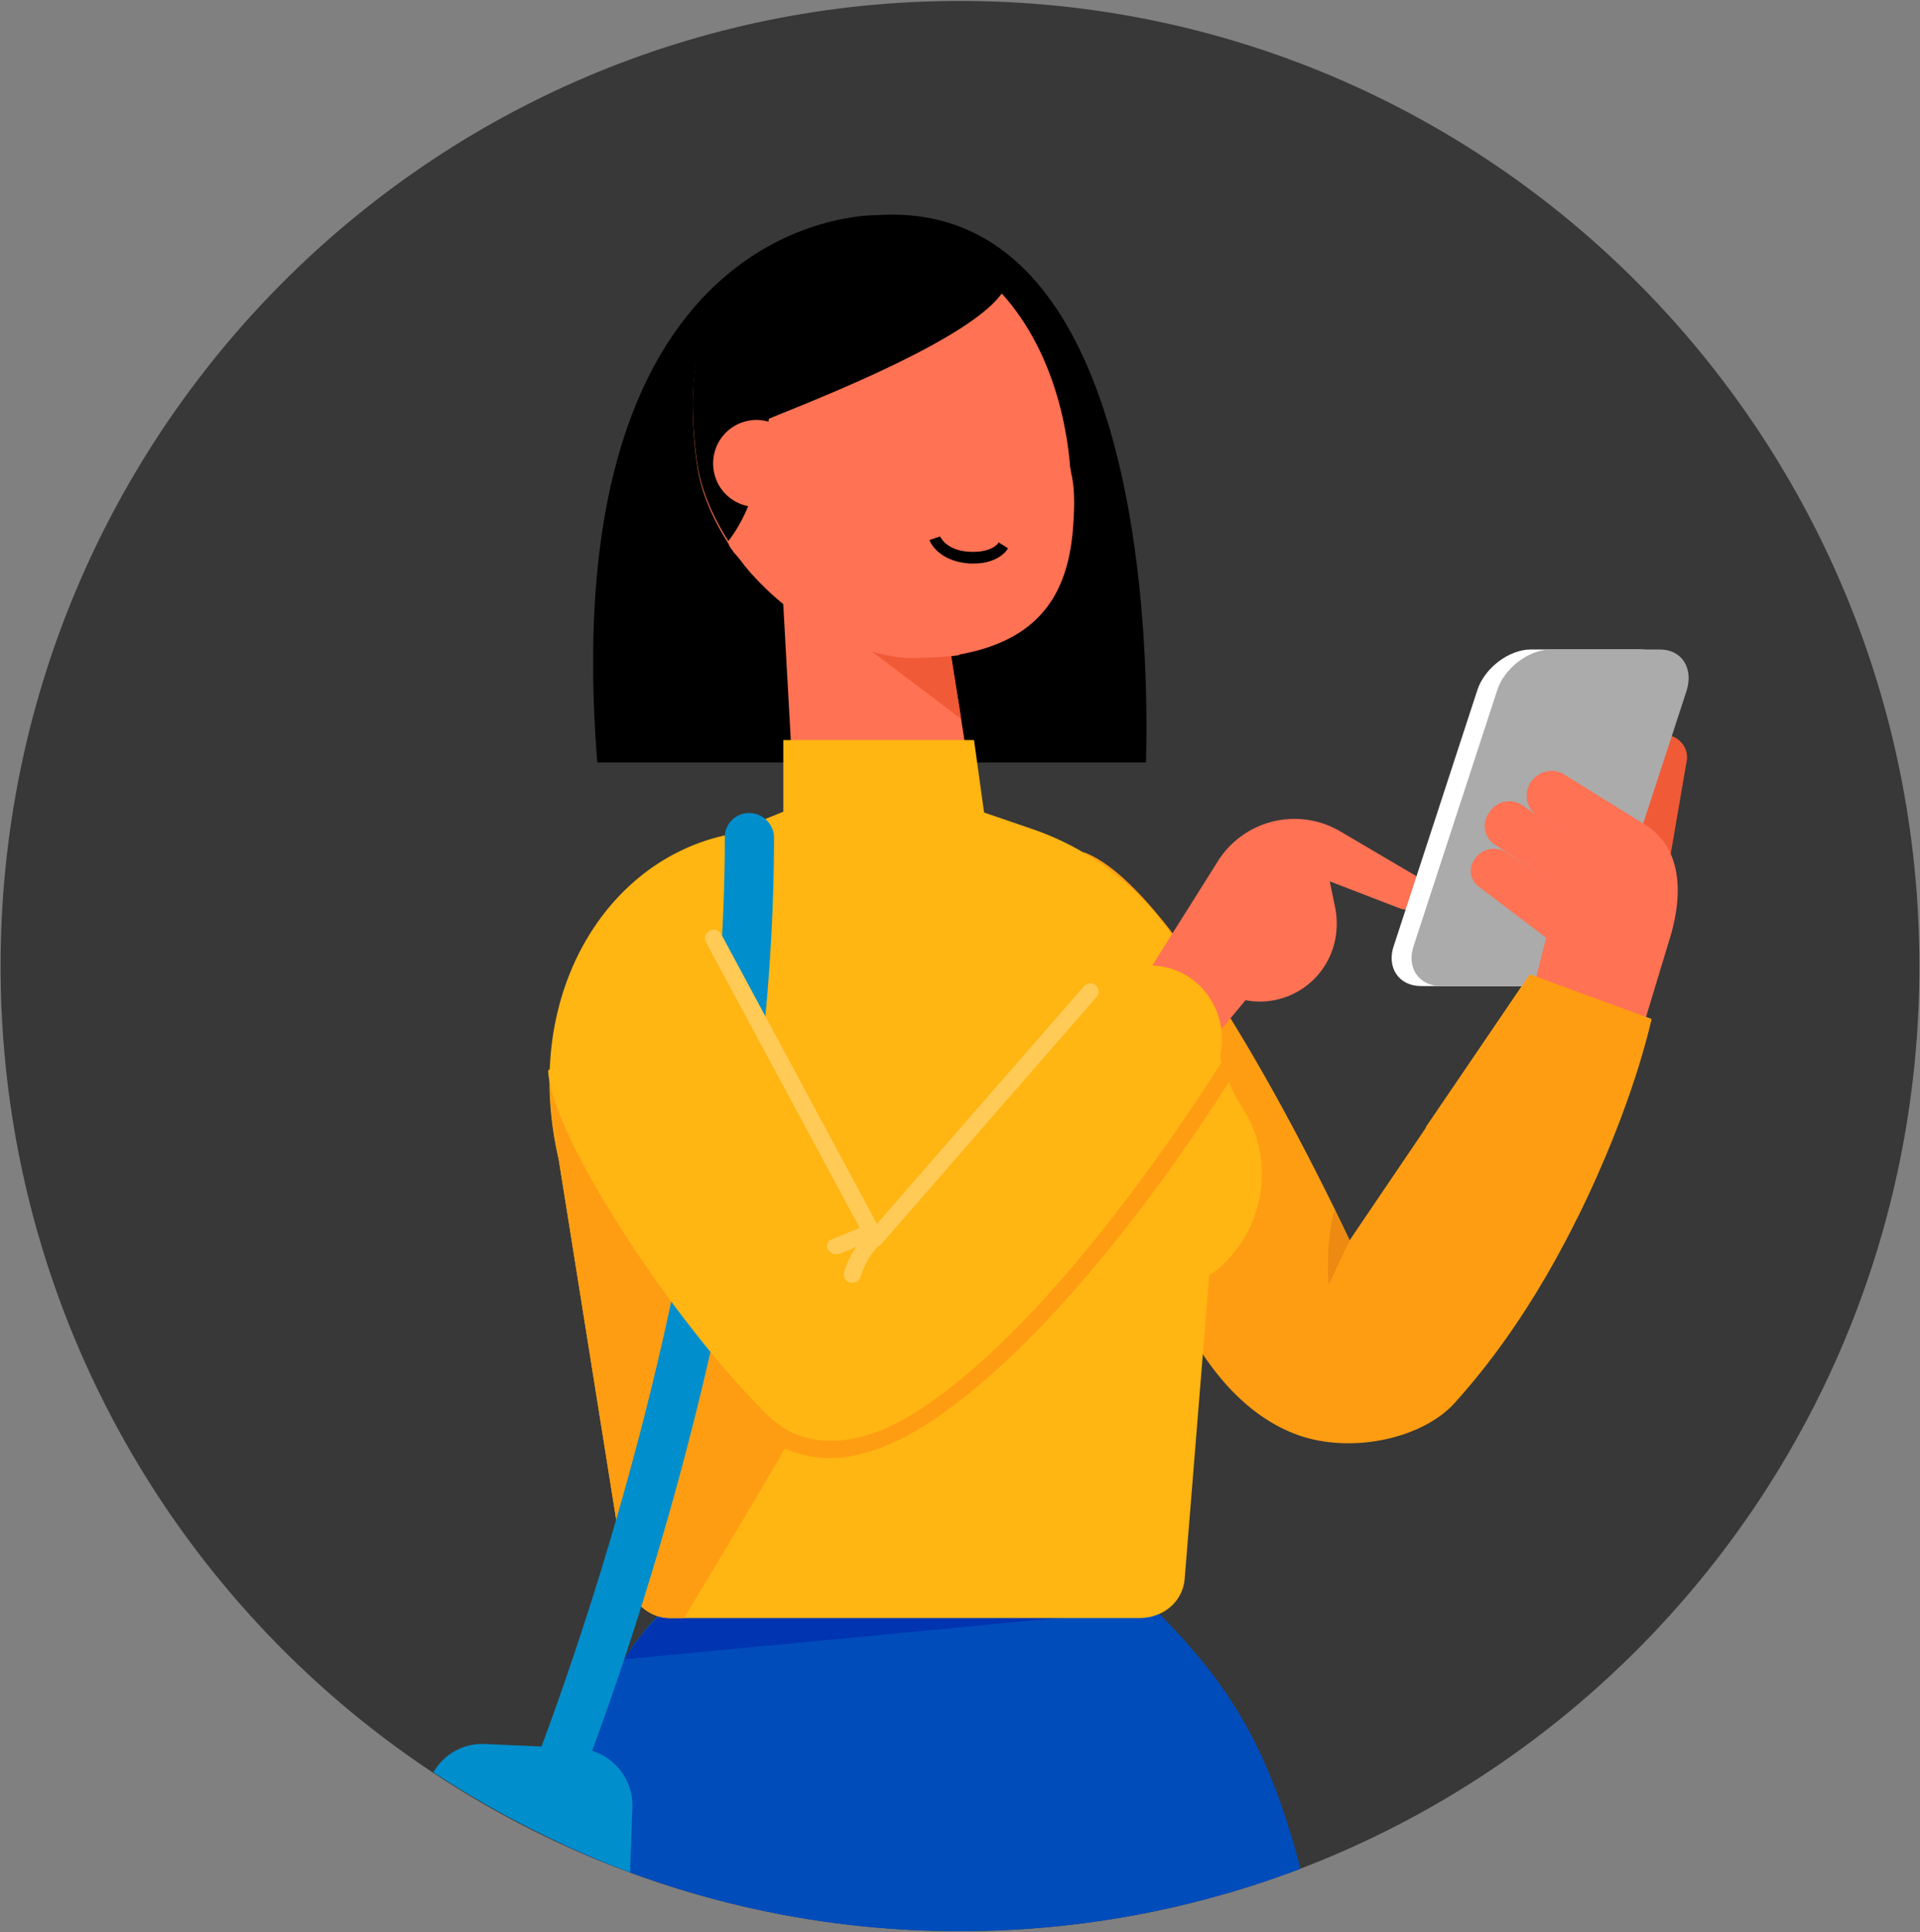 <svg xmlns="http://www.w3.org/2000/svg" width="330" height="332" fill="none"><rect width="100%" height="100%" fill="#808080" stroke="none"/><path fill="#383838" d="M165 331.84c91.07 0 164.9-74.25 164.9-165.84C329.9 74.4 256.08.16 165 .16 73.93.16.1 74.4.1 166c0 91.6 73.83 165.84 164.9 165.84Z"/><path fill="#004CBB" d="M97.03 317.08A162.2 162.2 0 0 0 165 331.84a164.4 164.4 0 0 0 58.52-10.72c-5.83-22.65-13.67-32.96-24.13-43.68l-.2-.2h-85.47c-.2.2-.4.4-.8.6-.6.6-1.21 1.22-1.82 2.02-.2.2-.6.61-.8 1.01-.2.41-.6.61-.8 1.02-.6.6-1.01 1.41-1.61 2.22-.2.4-.4.81-.8 1.21a71.59 71.59 0 0 0-7.05 15.38 88.86 88.86 0 0 0-3.01 16.38Z"/><path fill="#0034B0" d="m107.28 285.12 82.86-7.88h-76.22c-2.41 2.02-4.63 4.85-6.64 7.88Z"/><path fill="#000" fill-rule="evenodd" d="M150.72 36.97s-55.7-1.42-48.06 94.04h94.32c-.2 0 5.02-97.48-46.26-94.04Z" clip-rule="evenodd"/><path fill="#FF9D12" d="M186.12 146.38c17.9 6.27 45.85 66.74 45.85 66.74l30.97-45.7 20.91 7.68s-8.85 38.43-33.98 66.14c-5.84 6.26-18.5 8.7-27.56 5.05-16.28-6.47-22.52-28.11-22.52-28.11l-13.47-49.35v-22.45h-.2Z"/><path fill="#EC8A12" d="m229.35 207.87 2.62 5.25-3.62 7.69s-.6-6.88 1-12.94Z"/><path fill="#FFB512" fill-rule="evenodd" d="M216.88 201.8c0-4.25-1.2-8.3-3.41-11.53a33.46 33.46 0 0 1-4.43-11.53 48.06 48.06 0 0 0-31.37-36.2l-8.85-3.03-33.78-.2-10.46 4.24c-20.92 4.65-35 28.11-28.56 55.62l11.46 71.8c.6 3.84 3.83 7.07 7.65 7.07h80.64c4.02 0 7.44-2.63 7.84-6.67l4.22-52.18a21.2 21.2 0 0 0 9.05-17.4Z" clip-rule="evenodd"/><path fill="#FF9D12" d="m119.35 191.89-16.09-14.36c-.2.4-.4.8-.8 1.21-1.21 1.01-2.42 1.82-3.62 2.63-.6.4-1.21.81-2.01 1.21-.2 0-.4.2-.4.2l-.2.2s0 .21-.2.21c-.41.6-.81.81-1.42.81-.2 4.85.2 9.91 1.41 15.17l11.46 71.8c.6 3.84 3.83 7.07 7.65 7.07h2.4c6.44-10.31 26.15-44.09 26.15-44.09l-24.33-42.06Z"/><path fill="#008ECC" d="M98.84 308.58c7.84-20.02 34.19-92.83 34.19-164.62a4.26 4.26 0 0 0-4.23-4.25 4.14 4.14 0 0 0-4.22 4.25c0 71.19-26.55 143.39-33.79 162.2 2.82.8 5.43 1.61 8.05 2.42Z"/><path fill="#FF7254" fill-rule="evenodd" d="m196.97 167.62 12.47-19.82a15.55 15.55 0 0 1 20.72-5.06l13.07 7.69c1.4.8 1.8 2.42 1.4 3.84a3.12 3.12 0 0 1-4.02 1.82l-12.06-4.65 1 4.85c.4 2.43.2 4.86-.6 7.08a13.2 13.2 0 0 1-14.88 8.5l-5.03 6.06-12.07-10.31Z" clip-rule="evenodd"/><path fill="#FFB512" d="M94.21 184c.6 11.33 21.32 42.88 37.4 58.85 5.24 5.26 14.29 8.5 27.36 0 19.5-12.94 38.2-43.07 48.46-56.63a12.8 12.8 0 0 0 .2-15.16c-4.42-6.27-13.47-6.88-18.9-1.62l-38.41 43.48-29.76-55.62L94.2 184Z"/><path fill="#FFCA55" d="M150.32 214.34c-.2 0-.2 0 0 0-.6 0-1-.4-1.2-.81l-27.76-51.57c-.4-.61-.2-1.62.6-2.03.6-.4 1.61-.2 2.01.6l26.75 49.76 35.6-40.85c.6-.6 1.4-.6 2-.2.61.6.61 1.41.2 2.02l-37 42.47c-.4.4-.8.6-1.2.6Z"/><path fill="#FF9D12" d="M142.68 250.54a18.66 18.66 0 0 1-12.67-4.85l2-2.23c3.03 2.83 11.67 8.3 26.35-1.42 25.74-16.98 51.69-59.86 52.09-60.26l2.41 1.41c-1 1.82-26.54 43.69-52.89 61.08-7.04 4.65-12.87 6.27-17.3 6.27Z"/><path fill="#FFCA55" d="M146.5 220.4h-.4c-.8-.2-1.21-1-1-1.82 0-.2 1-3.64 4.01-6.67.6-.6 1.41-.6 2.01 0 .6.6.6 1.41 0 2.02a13.59 13.59 0 0 0-3.21 5.46c-.2.6-.6 1.01-1.41 1.01Z"/><path fill="#FFCA55" d="M143.68 215.55c-.6 0-1-.4-1.4-.8-.4-.82 0-1.63.8-1.83l5.83-2.43c.8-.4 1.61 0 1.81.81.4.81 0 1.62-.8 1.82l-5.83 2.43c0-.2-.2 0-.4 0Z"/><path fill="#FF7254" fill-rule="evenodd" d="m136.24 133.03 30.57.81L160.37 93l-26.74-7.08 2.61 47.12Z" clip-rule="evenodd"/><path fill="#F15A37" fill-rule="evenodd" d="m162.59 107.35 2.61 16.18-22.52-16.99 19.9.8Z" clip-rule="evenodd"/><path fill="#FFB512" fill-rule="evenodd" d="m169.43 141.73-2.02-14.56h-32.78v14.56h34.8Z" clip-rule="evenodd"/><path fill="#FF7254" fill-rule="evenodd" d="M184.5 89.55c-.6 11.73-5.22 20.23-19.3 22.86-.2 0-.4.2-.6.2-1 .2-7.44.6-9.45.4-7.44-.8-14.89-4.45-21.12-9.7a48.3 48.3 0 0 1-4.63-4.46c-.6-.6-1-1.2-1.4-1.61-.6-.81-1.21-1.62-1.81-2.23-.4-.6-.8-1.01-1-1.62-2.82-4.45-4.83-9.1-5.44-13.95-1.4-10.52-.6-18.81 2.21-25.08 1.81-4.04 4.23-7.08 7.64-9.3a27.14 27.14 0 0 1 6.44-3.04 15 15 0 0 1 3.22-.8c1-.2 2-.41 3.22-.61H143.08c1-.2 2.21-.2 3.42-.4 1.4-.2 2.61-.2 4.02-.2 1 0 2.01 0 2.82.2h.8c.4 0 .6.2.8.2 1.01.2 1.81.4 2.62.6.2 0 .2.2.4.2.8.2 1.61.4 2.21.81.6.2 1.21.4 1.81.81.6.4 1.41.6 2.01 1.01.6.4 1.21.61 1.81 1.01a27.46 27.46 0 0 1 4.63 3.85l1.2 1.21.81.81c6.64 7.48 10.46 18 11.46 29.12 0 .61.2 1.01.2 1.42.6 2.43.6 5.46.4 8.3Z" clip-rule="evenodd"/><path fill="#000" fill-rule="evenodd" d="M142.68 40.2c-1 1.82-9.05 8.7-9.46 16.18-.6 11.94-1 27.5-8.04 36.6-2.81-4.44-4.83-9.1-5.43-13.95-1.4-10.51-.6-18.8 2.21-25.07 1.81-4.05 4.23-7.08 7.64-9.3a27.14 27.14 0 0 1 6.44-3.04 15 15 0 0 1 3.22-.81c1.2-.2 2.21-.4 3.42-.6Z" clip-rule="evenodd"/><path fill="#FF7254" d="M130 87.12a7.46 7.46 0 0 0 7.45-7.48 7.46 7.46 0 0 0-7.44-7.48 7.46 7.46 0 0 0-7.44 7.48 7.46 7.46 0 0 0 7.44 7.48Z"/><path fill="#000" fill-rule="evenodd" d="M146.7 39.8c1.4 0 2.81-.2 4.22-.2 1.2 0 2.42 0 3.42.2.2 0 .6 0 .8.2.81.2 1.82.2 2.62.4h.4a29.11 29.11 0 0 1 14.48 9.3c-5.23 9.31-40.82 22.05-40.82 22.46l-3.22-26.9c5.03-4.05 11.87-4.85 14.28-5.26h.4c1.2 0 2.21 0 3.42-.2Z" clip-rule="evenodd"/><path fill="#000" d="M167.41 96.83h-.8c-5.43-.4-6.84-3.84-6.84-4.04l1.81-.61s1 2.43 5.03 2.63c3.82.2 5.02-1.42 5.02-1.62l1.61 1.01c0 .2-1.6 2.63-5.83 2.63Z"/><path fill="#008ECC" d="M100.24 300.5c-.4 0-.8-.2-1.2-.2h-1.41l-14.28-.62a9.64 9.64 0 0 0-8.85 4.86 171.5 171.5 0 0 0 33.79 17.19l.4-11.13a9.85 9.85 0 0 0-8.45-10.1Z"/><path fill="#F15A37" fill-rule="evenodd" d="m286.87 148.4 3.02-17.6c.4-2.01-1.01-4.04-3.02-4.44a4.67 4.67 0 0 0-5.23 3.24l-3.22 10.92 8.45 7.88Z" clip-rule="evenodd"/><path fill="#fff" d="M244.23 169.44h18.7c3.83 0 8.05-3.24 9.26-7.08l14.28-43.69c1.2-3.84-.8-7.07-4.63-7.07h-18.7c-3.82 0-8.05 3.23-9.25 7.07l-14.28 43.69c-1.4 3.84.8 7.08 4.62 7.08Z"/><path fill="#ABABAB" d="M247.65 169.44h18.7c3.83 0 8.05-3.24 9.26-7.08l14.28-43.69c1.2-3.84-.8-7.07-4.63-7.07h-18.7c-3.82 0-8.05 3.23-9.25 7.07l-14.28 43.69c-1.4 3.84.8 7.08 4.62 7.08Z"/><path fill="#FF7254" fill-rule="evenodd" d="m282.44 176.31 4.83-15.97c2.82-10.32-.2-16.18-4.82-18.81l-13.68-8.5c-2.01-1.21-4.63-.4-5.83 1.62-1 1.82-.6 4.05 1 5.26l6.24 4.25-8.65-5.87a4.04 4.04 0 0 0-5.63 1.42 3.82 3.82 0 0 0 .8 5.26l9.66 6.47-7.65-5.06a3.9 3.9 0 0 0-5.22 1.22 3.34 3.34 0 0 0 .8 4.85l11.46 8.7-2.61 10.31 19.3 4.85Z" clip-rule="evenodd"/><path fill="#FF9D12" d="m245.04 193.7 17.9-26.28 20.91 7.68s-3.02 14.77-12.87 34.38c-8.65-5.26-17.1-10.51-25.94-15.77Z"/></svg>

